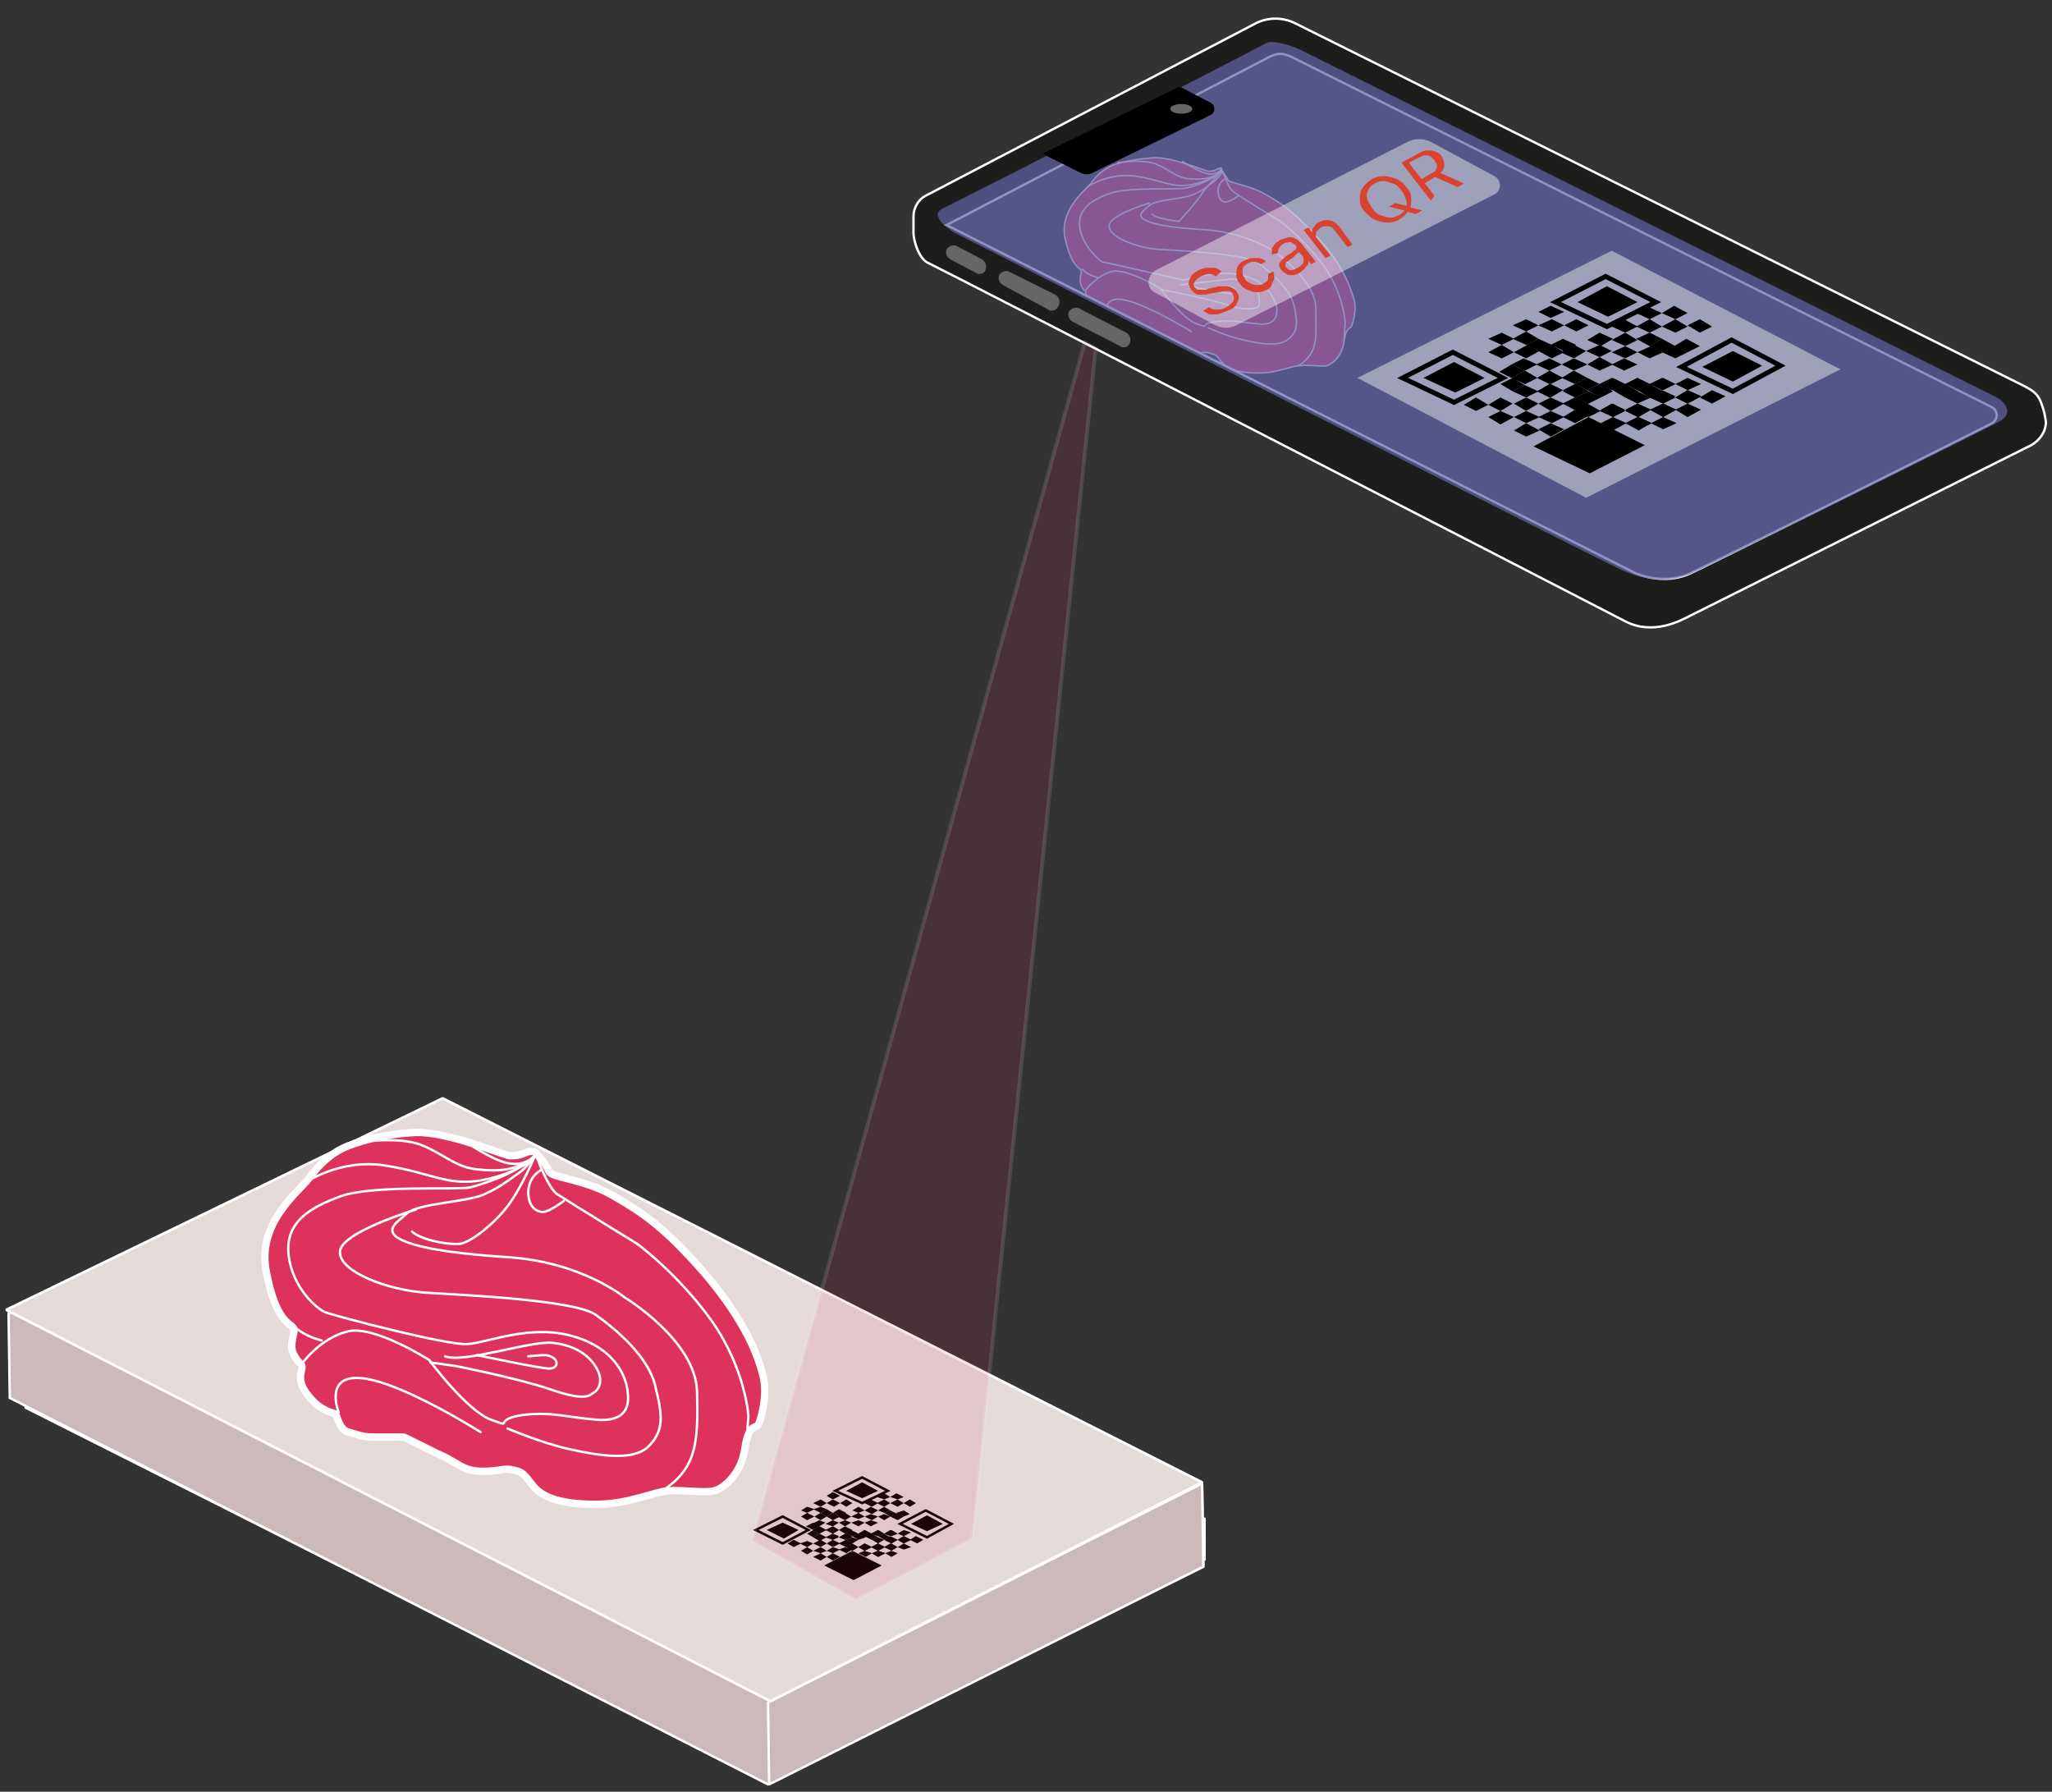 <?xml version="1.0" encoding="utf-8"?>
<!-- Generator: Adobe Illustrator 25.2.3, SVG Export Plug-In . SVG Version: 6.00 Build 0)  -->
<svg version="1.1" id="Layer_1" xmlns="http://www.w3.org/2000/svg" xmlns:xlink="http://www.w3.org/1999/xlink" x="0px" y="0px"
	 viewBox="0 0 167.8 146.5" style="enable-background:new 0 0 167.8 146.5;" xml:space="preserve">
<rect x="0" y="0" width="167.8" height="146.5" fill="#333333" stroke="none"/>
<style type="text/css">
	.st0{fill:#CCB9B9;stroke:#FFFFFF;stroke-width:0.198;stroke-miterlimit:10;}
	.st1{fill:#CCB9B9;stroke:#FFFFFF;stroke-width:0.198;stroke-linejoin:bevel;stroke-miterlimit:10;}
	.st2{fill:#E4DAD8;stroke:#FFFFFF;stroke-width:0.211;stroke-linejoin:bevel;stroke-miterlimit:10;}
	.st3{fill:none;stroke:#000000;stroke-width:0.203;stroke-miterlimit:10;}
	.st4{fill:#DD335A;stroke:#FFFFFF;stroke-width:0.602;stroke-miterlimit:10;}
	.st5{fill:none;stroke:#FFFFFF;stroke-width:0.194;stroke-linecap:round;stroke-miterlimit:10;}
	.st6{fill:#DD335A;stroke:#FFFFFF;stroke-width:0.113;stroke-linecap:round;stroke-miterlimit:10;}
	.st7{fill:none;stroke:#FFFFFF;stroke-width:0.113;stroke-linecap:round;stroke-miterlimit:10;}
	.st8{fill:#1D1D1B;stroke:#FFFFFF;stroke-width:0.191;stroke-miterlimit:10;}
	.st9{stroke:url(#SVGID_1_);stroke-width:0.404;stroke-miterlimit:10;}
	.st10{fill:#666666;}
	.st11{stroke:url(#SVGID_2_);stroke-width:0.404;stroke-miterlimit:10;}
	.st12{stroke:url(#SVGID_3_);stroke-width:0.404;stroke-miterlimit:10;}
	.st13{opacity:0.7;fill:#6466AC;}
	.st14{opacity:0.46;fill:#F5F5F5;}
	.st15{fill:#D8422E;}
	.st16{fill:none;stroke:#000000;stroke-width:0.393;stroke-miterlimit:10;}
	.st17{opacity:0.12;fill:#DD335A;stroke:#FFFFFF;stroke-width:0.312;stroke-miterlimit:10;}
</style>
<polygon class="st0" points="98.5,124.2 35.8,92.6 2,108.2 2.1,115.1 62.7,145.6 98.5,127.5 "/>
<polygon class="st0" points="62.8,145.6 62.7,138.7 98.3,121.3 98.4,128.1 "/>
<polygon class="st0" points="98.5,124.2 35.8,92.6 0.7,107.4 0.8,114.3 62.8,145.9 98.5,127.5 "/>
<polygon class="st1" points="62.9,145.9 62.8,139.2 98.3,121.3 98.4,128.1 "/>
<path class="st2" d="M36.2,89.8L0.5,107.1L63,139.1l35.3-17.9L36.2,89.8z"/>
<g>
	<polygon points="62.7,125.1 64.1,125.8 65.3,125.1 64,124.5 	"/>
	<polygon points="67.4,128 69.8,129.2 72.1,128 69.7,126.8 	"/>
	<g>
		<polygon points="66.5,125.1 67,125.4 67.5,125.1 67,124.8 		"/>
		<polygon points="65.9,124.8 66.5,125.1 67,124.8 66.5,124.5 		"/>
		<polygon points="69.1,125.4 69.7,125.6 70.2,125.4 69.6,125.1 		"/>
		<polygon points="69.7,125.6 70.2,125.9 70.7,125.6 70.2,125.4 		"/>
		<polygon points="70.2,125.4 70.7,125.6 71.2,125.4 70.7,125.1 		"/>
		<polygon points="70.7,124.5 71.2,124.8 71.8,124.5 71.2,124.3 		"/>
		<polygon points="68.6,125.7 69.1,125.9 69.7,125.6 69.2,125.4 		"/>
		<polygon points="67.5,125.1 68.1,125.4 68.6,125.1 68.1,124.8 		"/>
		<polygon points="67.5,124.6 68.1,124.8 68.6,124.5 68.1,124.3 		"/>
		<polygon points="68.6,124.5 69.1,124.8 69.6,124.5 69.1,124.3 		"/>
		<polygon points="68.6,125.1 69.1,125.4 69.7,125.1 69.1,124.8 		"/>
		<polygon points="67.5,125.7 68.1,125.9 68.6,125.7 68.1,125.4 		"/>
		<polygon points="69.6,124.5 70.2,124.8 70.7,124.5 70.2,124.3 		"/>
		<polygon points="68.5,124 69.1,124.3 69.6,124 69.1,123.7 		"/>
		<polygon points="69.6,124 70.2,124.2 70.7,124 70.2,123.7 		"/>
		<polygon points="66.4,124.6 67,124.8 67.5,124.5 67,124.3 		"/>
	</g>
	<g>
		<polygon points="67.1,123.7 67.6,124 68.1,123.7 67.6,123.4 		"/>
		<polygon points="67.6,124 68.1,124.3 68.7,124 68.1,123.7 		"/>
		<polygon points="68.1,123.7 68.7,124 69.2,123.7 68.6,123.4 		"/>
		<polygon points="68.7,122.9 69.2,123.2 69.7,122.9 69.2,122.6 		"/>
		<polygon points="66.6,124 67.1,124.3 67.6,124 67.1,123.7 		"/>
		<polygon points="65.5,123.5 66,123.7 66.6,123.4 66,123.2 		"/>
		<polygon points="66.5,122.9 67.1,123.2 67.6,122.9 67.1,122.6 		"/>
		<polygon points="66.5,123.4 67.1,123.7 67.6,123.4 67.1,123.2 		"/>
		<polygon points="65.5,124 66,124.3 66.6,124 66,123.7 		"/>
		<polygon points="67.6,122.9 68.2,123.2 68.7,122.9 68.1,122.6 		"/>
		<polygon points="67.6,122.3 68.1,122.6 68.7,122.3 68.1,122 		"/>
	</g>
	<g>
		<polygon points="69.7,123.5 70.2,123.7 70.7,123.5 70.2,123.2 		"/>
		<polygon points="72.3,123.7 72.8,124 73.4,123.8 72.8,123.5 		"/>
		<polygon points="72.8,124 73.4,124.3 73.9,124 73.4,123.7 		"/>
		<polygon points="73.3,123.7 73.9,124 74.4,123.8 73.9,123.5 		"/>
		<polygon points="73.9,122.9 74.4,123.2 74.9,122.9 74.4,122.6 		"/>
		<polygon points="71.8,124 72.3,124.3 72.8,124 72.3,123.8 		"/>
		<polygon points="70.7,123.5 71.3,123.8 71.8,123.5 71.2,123.2 		"/>
		<polygon points="70.7,122.9 71.3,123.2 71.8,122.9 71.2,122.6 		"/>
		<polygon points="71.7,122.9 72.3,123.2 72.8,122.9 72.3,122.6 		"/>
		<polygon points="71.8,123.5 72.3,123.7 72.8,123.5 72.3,123.2 		"/>
		<polygon points="70.7,124 71.3,124.3 71.8,124 71.2,123.8 		"/>
		<polygon points="72.8,122.9 73.4,123.2 73.9,122.9 73.4,122.6 		"/>
		<polygon points="71.7,122.4 72.3,122.6 72.8,122.4 72.3,122.1 		"/>
		<polygon points="72.8,122.4 73.4,122.6 73.9,122.4 73.3,122.1 		"/>
	</g>
	<g>
		<polygon points="74.5,125.9 73.9,125.6 73.4,125.9 73.9,126.2 		"/>
		<polygon points="71.8,125.7 71.3,125.4 70.7,125.6 71.3,125.9 		"/>
		<polygon points="71.3,125.4 70.7,125.1 70.2,125.4 70.7,125.7 		"/>
		<polygon points="70.8,125.7 70.2,125.4 69.7,125.6 70.2,125.9 		"/>
		<polygon points="70.2,126.5 69.7,126.2 69.2,126.5 69.7,126.8 		"/>
		<polygon points="72.3,125.4 71.8,125.1 71.3,125.4 71.8,125.6 		"/>
		<polygon points="73.4,125.9 72.8,125.6 72.3,125.9 72.9,126.2 		"/>
		<polygon points="73.4,126.5 72.8,126.2 72.3,126.5 72.9,126.7 		"/>
		<polygon points="72.4,126.5 71.8,126.2 71.3,126.5 71.8,126.8 		"/>
		<polygon points="72.3,125.9 71.8,125.7 71.3,125.9 71.8,126.2 		"/>
		<polygon points="73.4,125.4 72.8,125.1 72.3,125.4 72.9,125.6 		"/>
		<polygon points="71.3,126.5 70.7,126.2 70.2,126.5 70.7,126.8 		"/>
		<polygon points="72.4,127 71.8,126.8 71.3,127 71.8,127.3 		"/>
		<polygon points="71.3,127 70.7,126.8 70.2,127 70.8,127.3 		"/>
	</g>
	<g>
		<polygon points="75.5,125.9 74.9,125.6 74.4,125.9 75,126.2 		"/>
		<polygon points="72.8,125.7 72.3,125.4 71.8,125.6 72.3,125.9 		"/>
		<polygon points="72.3,125.4 71.8,125.1 71.2,125.4 71.8,125.6 		"/>
		<polygon points="71.8,125.7 71.3,125.4 70.7,125.6 71.3,125.9 		"/>
		<polygon points="71.3,126.5 70.7,126.2 70.2,126.5 70.7,126.8 		"/>
		<polygon points="73.4,125.4 72.9,125.1 72.3,125.4 72.8,125.6 		"/>
		<polygon points="74.5,125.9 73.9,125.6 73.4,125.9 73.9,126.2 		"/>
		<polygon points="74.5,126.5 73.9,126.2 73.4,126.5 73.9,126.7 		"/>
		<polygon points="73.4,126.5 72.9,126.2 72.3,126.5 72.9,126.8 		"/>
		<polygon points="73.4,125.9 72.8,125.7 72.3,125.9 72.9,126.2 		"/>
		<polygon points="74.5,125.3 73.9,125.1 73.4,125.4 73.9,125.6 		"/>
		<polygon points="72.3,126.5 71.8,126.2 71.2,126.5 71.8,126.8 		"/>
		<polygon points="73.4,127 72.9,126.8 72.4,127 72.9,127.3 		"/>
		<polygon points="72.4,127 71.8,126.8 71.3,127 71.8,127.3 		"/>
	</g>
	<g>
		<polygon points="69.7,125.7 69.1,125.4 68.6,125.7 69.2,125.9 		"/>
		<polygon points="70.2,125.9 69.7,125.7 69.2,125.9 69.7,126.2 		"/>
		<polygon points="67,125.4 66.5,125.1 66,125.4 66.5,125.7 		"/>
		<polygon points="65.5,126.2 64.9,125.9 64.4,126.2 64.9,126.5 		"/>
		<polygon points="67.6,125.1 67,124.8 66.5,125.1 67,125.4 		"/>
		<polygon points="68.6,125.6 68.1,125.4 67.6,125.7 68.1,125.9 		"/>
		<polygon points="68.7,126.2 68.1,125.9 67.6,126.2 68.1,126.5 		"/>
		<polygon points="67.6,126.2 67.1,125.9 66.5,126.2 67.1,126.5 		"/>
		<polygon points="67.6,125.7 67,125.4 66.5,125.7 67,126 		"/>
		<polygon points="68.6,125.1 68.1,124.8 67.6,125.1 68.1,125.4 		"/>
		<polygon points="66.5,126.2 66,126 65.4,126.2 66,126.5 		"/>
		<polygon points="67.6,126.8 67.1,126.5 66.5,126.8 67.1,127 		"/>
		<polygon points="69.7,126.7 69.1,126.5 68.6,126.7 69.2,127 		"/>
		<polygon points="68.7,127.3 68.1,127 67.6,127.3 68.1,127.6 		"/>
		<polygon points="66.5,126.8 66,126.5 65.5,126.8 66,127.1 		"/>
		<polygon points="69.7,126.2 69.2,125.9 68.6,126.2 69.2,126.5 		"/>
		<polygon points="68.7,126.7 68.1,126.5 67.6,126.8 68.1,127 		"/>
		<polygon points="67.6,127.3 67.1,127 66.5,127.3 67.1,127.6 		"/>
		<polygon points="69.7,126.2 69.2,125.9 68.6,126.2 69.2,126.5 		"/>
	</g>
	<polygon class="st3" points="61.8,125.1 64,126.2 66.1,125.1 64,124 	"/>
	<g>
		<polygon points="69.2,121.9 70.5,122.5 71.8,121.9 70.5,121.2 		"/>
		<polygon class="st3" points="68.3,121.9 70.5,122.9 72.6,121.9 70.5,120.8 		"/>
	</g>
	<g>
		<polygon points="74.5,124.6 75.8,125.2 77.1,124.6 75.8,123.9 		"/>
		<polygon class="st3" points="73.6,124.6 75.8,125.7 77.8,124.6 75.7,123.5 		"/>
	</g>
</g>
<g>
	<path class="st4" d="M43.1,94.2c-0.3,0.1-0.5,0.3-1.4,0.3c-0.4,0-5.1-2-7.7-1.9s-5,0.8-6,1.3c-1,0.5-1.9,1.3-2.7,2.4
		c-0.8,1.1-4.4,3.7-3.5,7.8c0.8,4.1,2,4.1,2.2,4.5c0.2,0.3-0.4,1.3,0,2.1c0.4,0.8,0.7,0.8,0.7,1.1s-0.5,1.1,0.5,2.3
		c1,1.3,2,1.4,2.2,1.5c0.2,0.1,0.3,1.3,1.1,1.5c0.8,0.2,1,0.4,2.2,0.4c1.2,0,2.1,0,2.3,0c0.3,0.1,2.2,1.1,3.5,1.7
		c1.3,0.7,1.6,1.1,3,1.1s1.7-0.3,2.5-0.1s0.8,0.3,1.6,1.3c0.8,1,2.4,1.5,5.1,1.5c2.7,0,4.7-1,5.9-1.1c1.2-0.1,3,0.2,3.8,0
		c0.8-0.2,2.2-1.4,2.5-3.4c0.3-2.1,0.9-1.7,1.1-2c0.2-0.3,0.8-2.4,0.4-4c-0.4-1.6-1.4-4.4-4.7-8.3c-3.4-3.9-5.1-5-7.5-6.4
		c-2.4-1.4-5.1-1.5-5.3-2c-0.2-0.5-0.8-1.3-1-1.4C43.8,94.1,43.4,94.1,43.1,94.2z"/>
	<path class="st5" d="M43.6,94.6c0,0-0.7,0.8-2.1,0.5c-1.4-0.3-3.5-1.8-3.5-1.8"/>
	<path class="st5" d="M43.7,94.5c0,0-0.6,1-1.4,1.5c-1,0.7-1.3,1-2.8,1.7c-1.5,0.6-5.3,0.7-6.2,1.5c-0.8,0.7-1.8,1.3-0.8,2
		c1,0.6,3.1,1.2,9.1,1.6s9.5,3.3,9.5,3.3s5.8,3.5,5.9,7.7c0.1,4.2,0,6.3-3,8.2"/>
	<path class="st5" d="M43.9,94.6c0,0,0.8,2.3,1.6,3c0.9,0.6,6.6,4.1,6.6,4.1s3.3,2.4,6.1,6.3c2.8,4,3,7.8,3,7.8l-0.2,2.6"/>
	<path class="st5" d="M24,108.4c0,0,0.7,0.8,2.3,1.2"/>
	<path class="st5" d="M36.4,110.9c1.5,0.6,7-1.3,8.8-1.1c1.8,0.2,3,1,3.6,2.1c0.6,1.1,0.1,1.8-0.3,2c-0.4,0.3-0.9,0.6-3.5-0.3
		s-7.7-1.9-7.7-1.9l-2.1-0.3"/>
	<path class="st5" d="M39,110.8c0,0,5.2,1.1,5.9,1.1c0.7,0,0.8-0.6,0.3-0.9c-0.5-0.3-0.8-0.2-2-0.1"/>
	<path class="st5" d="M34,98.9c0,0-6.3,1.9-6.2,3.5c0,1.6,3.9,3.1,7.1,3.3s12.1,0.6,13.8,1.8c1.7,1.2,4.4,3.5,4.9,5.9
		c0.6,2.4,0.7,3.6-0.6,4.9c-1.3,1.2-4.1,0.7-6.4,0.2c-2.3-0.5-5.1-1.7-5.1-1.7"/>
	<path class="st5" d="M39.3,117.1c0,0-6.3-4-9.6-4.4s-2,2.8-2,2.8"/>
	<path class="st5" d="M43.7,94.5c-0.3,0.4-0.7,0.7-1.3,1c-1.3,0.8-3.2,1.4-4,1.6c-1.2,0.2-8-0.2-10.5,0.7c-2.5,0.9-4.6,2.1-4.3,4.8
		s2.3,4.4,3,4.7c0.8,0.3,9.9,2.7,11.6,2.6s5.2-1.7,8.8-0.6s4.2,3.6,4.3,4.3c0.1,0.7,0.4,2.6-2.3,2.5c-2.7-0.2-3.8-0.7-6.3-0.4
		c-2.5,0.4-0.6,1.1-2.5,0.4c-2-0.7-5.1-4.9-5.1-4.9s-4.7-3-6.8-2.3c-2.2,0.6-3.6,2.6-3.6,2.6"/>
	<path class="st5" d="M29.1,93.4c0,0,3.5-0.5,5.3,0.2c1.8,0.7,2.8,1.8,4.5,2s3.3,0.2,4.9-1.1"/>
	<path class="st5" d="M24.8,96.8c0,0,2.9-2.1,6.7-1.5s5.1,1.7,7.9,1.2c2.7-0.5,4.1-1.7,4.1-1.7"/>
	<path class="st5" d="M37.6,101.7c0.9-0.1,2.9-1.7,4-3.2s2.1-3.9,2.1-3.9"/>
	<path class="st5" d="M44.2,95.7c0,0-1,0.5-1,1.8c0,1.2,0.7,1.6,1.2,1.6s1.7-0.9,1.7-0.9"/>
	<path class="st5" d="M37.6,101.7c-1.2,0.1-3.3-0.4-3.9-1"/>
</g>
<g>
	<g>
		<path class="st6" d="M99.6,13.8c-0.2,0.1-0.3,0.2-0.8,0.2c-0.2,0-3-1.2-4.5-1.1c-1.5,0.1-2.9,0.4-3.5,0.7s-1.1,0.7-1.6,1.4
			c-0.5,0.6-2.6,2.2-2.1,4.5s1.2,2.4,1.3,2.6c0.1,0.2-0.2,0.7,0,1.2c0.2,0.5,0.4,0.5,0.4,0.6c0,0.1-0.3,0.6,0.3,1.4
			c0.6,0.7,1.2,0.8,1.3,0.9s0.2,0.8,0.7,0.9c0.5,0.1,0.6,0.2,1.3,0.2c0.7,0,1.2,0,1.4,0c0.2,0,1.3,0.6,2,1c0.7,0.4,1,0.6,1.7,0.6
			s1-0.2,1.5,0c0.5,0.1,0.5,0.2,0.9,0.7c0.5,0.6,1.4,0.9,3,0.9c1.6,0,2.7-0.6,3.4-0.6c0.7-0.1,1.8,0.1,2.2,0s1.3-0.8,1.4-2
			c0.2-1.2,0.5-1,0.6-1.2c0.1-0.2,0.5-1.4,0.2-2.3s-0.8-2.6-2.8-4.8s-3-2.9-4.4-3.7c-1.4-0.8-2.9-0.9-3.1-1.2
			c-0.1-0.3-0.5-0.7-0.6-0.8C100,13.7,99.8,13.7,99.6,13.8z"/>
		<path class="st7" d="M99.9,13.8c0,0-0.4,0.6-1.2,0.4s-2-1-2-1"/>
		<path class="st7" d="M100,14c0,0-0.3,0.5-0.8,0.9c-0.6,0.4-0.7,0.6-1.6,1c-0.9,0.4-3.1,0.4-3.6,0.9c-0.5,0.4-1,0.8-0.5,1.1
			c0.6,0.4,1.8,0.7,5.3,0.9c3.4,0.3,5.6,1.9,5.6,1.9s3.2,2.3,3.2,4.5s0.3,3.6-1.4,4.7"/>
		<path class="st7" d="M100,14c0,0,0.4,1.4,0.9,1.7c0.5,0.4,3.8,2.4,3.8,2.4s1.9,1.4,3.6,3.7c1.6,2.3,1.7,4.6,1.7,4.6l-0.1,1.5"/>
		<path class="st7" d="M88.5,22c0,0,0.4,0.5,1.3,0.7"/>
		<path class="st7" d="M96.5,23.3l4.3-0.5c0,0,1.9,0.3,2.1,1.2c0.2,0.9,0,1.1,0,1.1s-0.8,0.4-2.3-0.1c-1.5-0.5-4.5-1.1-4.5-1.1
			L95,23.7"/>
		<path class="st7" d="M97.2,23.4c0,0,2.9,0.6,3.3,0.6c0.4,0,0.6-0.4,0.3-0.5c-0.4-0.1-0.4-0.1-1.1-0.1"/>
		<path class="st7" d="M94,16.6c0,0-3.4,1-3.3,1.9c0,0.9,2.3,1.8,4.2,1.9s7.1,0.4,8,1.1s2.5,2,2.9,3.4c0.3,1.4,0.4,2.1-0.4,2.8
			s-2.4,0.4-3.7,0.1c-1.4-0.3-2.9-1-2.9-1"/>
		<path class="st7" d="M97.4,27.1c0,0-3.7-2.3-5.6-2.6s-1.2,1.6-1.2,1.6"/>
		<path class="st7" d="M99.9,13.9c-0.2,0.2-0.4,0.4-0.7,0.6c-0.8,0.5-1.8,0.8-2.3,0.9c-0.7,0.1-4.7-0.1-6.1,0.4
			c-1.4,0.5-2.7,1.2-2.5,2.8c0.2,1.6,1.8,2.8,1.8,2.8l6.7,1.5c0,0,3-1,5.1-0.3c2.1,0.6,2.5,2.5,2.5,2.5s0.3,1.5-1.3,1.4
			c-1.6-0.1-2.2-0.4-3.7-0.2c-1.5,0.2-0.3,0.6-1.5,0.2s-3-2.9-3-2.9s-2.7-1.7-4-1.4c-1.3,0.4-2.1,1.5-2.1,1.5"/>
		<path class="st7" d="M91.4,13.3c0,0,2-0.3,3.1,0.1c1,0.4,1.7,1.1,2.6,1.2c1,0.1,1.9,0.1,2.8-0.6"/>
		<path class="st7" d="M88.9,15.3c0,0,1.7-1.2,3.9-0.9c2.2,0.3,3,1,4.6,0.7s2.4-1,2.4-1"/>
		<path class="st7" d="M96.4,18.1c0,0,1.5-1.6,1.9-2.3c0.5-0.7,1.5-1.7,1.5-1.7"/>
		<path class="st7" d="M100.2,14.6c0,0-0.6,0.3-0.6,1c0,0.7,0.4,1,0.7,0.9c0.3,0,1-0.5,1-0.5"/>
		<path class="st7" d="M96.4,18.1c0,0-1.9-0.2-2.2-0.6"/>
	</g>
	<path class="st8" d="M166.9,32.9c-0.3-0.8-0.8-1-1.3-1.3L105.9,1.9c-1-0.5-2.2-0.5-3.2,0L75.7,16c-0.6,0.3-1,1-1,1.7
		c0,0.2,0,1.1,0,1.3c0,0.8,0.5,2.2,1.2,2.5s54.7,28.1,57,29.3s4.6-0.1,5.2-0.4l28-14c0.7-0.4,1.2-1.1,1.2-1.9
		C167.2,33.9,167.2,33.7,166.9,32.9z M162.9,33.3c0.5,0.3,0.5,1,0,1.3c-4.9,2.5-22.4,11.2-24.5,12.2c-2.4,1.2-4.8,0-4.8,0L77.4,18.4
		l26.5-13.8c0.3-0.1,0.5-0.2,0.8-0.2c0.3,0,0.5,0.1,0.8,0.2L162.9,33.3z"/>
	<g>
		<linearGradient id="SVGID_1_" gradientUnits="userSpaceOnUse" x1="82.159" y1="23.774" x2="86.131" y2="23.774">
			<stop  offset="0" style="stop-color:#FFFFFF"/>
			<stop  offset="1" style="stop-color:#000000"/>
		</linearGradient>
		<line class="st9" x1="82.3" y1="22.8" x2="86" y2="24.7"/>
		<path class="st10" d="M86,25.4c-0.1,0-0.2,0-0.3-0.1L82,23.3c-0.3-0.2-0.4-0.5-0.3-0.8c0.2-0.3,0.5-0.4,0.8-0.3l3.8,1.9
			c0.3,0.2,0.4,0.5,0.3,0.8C86.5,25.2,86.3,25.4,86,25.4z"/>
	</g>
	<g>
		<linearGradient id="SVGID_2_" gradientUnits="userSpaceOnUse" x1="77.923" y1="21.217" x2="80.236" y2="21.217">
			<stop  offset="0" style="stop-color:#FFFFFF"/>
			<stop  offset="1" style="stop-color:#000000"/>
		</linearGradient>
		<line class="st11" x1="78" y1="20.7" x2="80.1" y2="21.8"/>
		<path class="st10" d="M80.1,22.4c-0.1,0-0.2,0-0.3-0.1l-2.1-1.1c-0.3-0.2-0.4-0.5-0.3-0.8c0.2-0.3,0.5-0.4,0.8-0.3l2.1,1.1
			c0.3,0.2,0.4,0.5,0.3,0.8C80.6,22.2,80.4,22.4,80.1,22.4z"/>
	</g>
	<g>
		<linearGradient id="SVGID_3_" gradientUnits="userSpaceOnUse" x1="87.872" y1="26.831" x2="91.978" y2="26.831">
			<stop  offset="0" style="stop-color:#FFFFFF"/>
			<stop  offset="1" style="stop-color:#000000"/>
		</linearGradient>
		<line class="st12" x1="88" y1="25.8" x2="91.9" y2="27.8"/>
		<path class="st10" d="M91.9,28.4c-0.1,0-0.2,0-0.3-0.1l-3.9-2c-0.3-0.2-0.4-0.5-0.3-0.8c0.2-0.3,0.5-0.4,0.8-0.3l3.9,2
			c0.3,0.2,0.4,0.5,0.3,0.8C92.3,28.3,92.1,28.4,91.9,28.4z"/>
	</g>
	<path class="st13" d="M78,19c0,0,52.2,26.5,54.6,27.6c2.4,1.1,4.3,0.9,5.7,0.3s24.3-11.9,25.3-12.5c1-0.6,0.5-1.5-0.5-2
		c-1-0.5-56.9-28.4-56.9-28.4s-1.9-0.8-2.6-0.5C98.7,6.1,78,16.6,77,17.1C75.9,17.7,78,19,78,19z"/>
	<g>
		<path d="M86.1,13l2.2,1.1c0.4,0.2,0.8,0.2,1.1,0L99,9.4c0.4-0.2,0.4-0.8,0-1l-2.5-1.3c0,0-0.1,0-0.1,0l-10.8,5.3
			C85.5,12.5,84.8,12.4,86.1,13z"/>
		<ellipse class="st10" cx="96.6" cy="8.9" rx="0.9" ry="0.4"/>
	</g>
	<path class="st14" d="M94.4,23.9l4.8,2.6c0.7,0.4,1.4,0.4,2.1,0l20.9-10.6c0.6-0.3,0.6-1.2,0-1.5l-5.2-2.8c-0.6-0.3-1.3-0.3-1.9,0
		L94.5,22.1C93.8,22.5,93.7,23.5,94.4,23.9z"/>
	<g>
		<path class="st15" d="M99.4,22.6c-0.1-0.1-0.3-0.2-0.5-0.2c-0.2,0-0.5,0.1-0.7,0.2c-0.2,0.1-0.3,0.2-0.4,0.3
			c-0.1,0.1-0.1,0.2-0.2,0.3c0,0.1,0,0.2,0.1,0.3c0.1,0.1,0.1,0.1,0.2,0.2c0.1,0,0.2,0,0.3,0c0.1,0,0.2,0,0.3,0c0.1,0,0.2,0,0.3-0.1
			l0.5-0.1c0.1,0,0.3-0.1,0.4-0.1c0.2,0,0.3,0,0.5,0c0.2,0,0.3,0,0.5,0.1c0.2,0.1,0.3,0.2,0.4,0.3c0.1,0.2,0.2,0.3,0.2,0.5
			c0,0.2-0.1,0.4-0.2,0.6c-0.1,0.2-0.4,0.4-0.7,0.5c-0.3,0.1-0.5,0.2-0.8,0.3c-0.3,0-0.5,0-0.7,0c-0.2-0.1-0.4-0.2-0.5-0.3l0.5-0.3
			c0.1,0.1,0.2,0.2,0.4,0.2c0.1,0,0.3,0,0.5,0c0.2,0,0.3-0.1,0.5-0.2c0.2-0.1,0.3-0.2,0.4-0.3c0.1-0.1,0.2-0.2,0.2-0.4
			c0-0.1,0-0.2-0.1-0.4c-0.1-0.1-0.2-0.2-0.3-0.2c-0.1,0-0.3,0-0.4,0c-0.1,0-0.3,0.1-0.5,0.1l-0.6,0.1c-0.4,0.1-0.7,0.1-0.9,0.1
			c-0.3,0-0.5-0.2-0.7-0.4c-0.1-0.2-0.2-0.4-0.2-0.5c0-0.2,0.1-0.4,0.2-0.6c0.1-0.2,0.3-0.3,0.6-0.5c0.2-0.1,0.5-0.2,0.7-0.2
			c0.2,0,0.5,0,0.7,0c0.2,0.1,0.4,0.2,0.5,0.3L99.4,22.6z"/>
		<path class="st15" d="M103.6,23.7c-0.3,0.1-0.5,0.2-0.8,0.2c-0.3,0-0.5-0.1-0.8-0.2c-0.2-0.1-0.5-0.3-0.6-0.5
			c-0.2-0.2-0.3-0.5-0.3-0.7c0-0.2,0-0.5,0.1-0.7c0.1-0.2,0.3-0.4,0.6-0.5c0.2-0.1,0.4-0.2,0.6-0.2c0.2,0,0.4,0,0.6,0
			c0.2,0.1,0.4,0.1,0.5,0.3l-0.4,0.2c-0.1-0.1-0.3-0.1-0.4-0.2c-0.2,0-0.4,0-0.6,0.1c-0.2,0.1-0.3,0.2-0.4,0.3
			c-0.1,0.1-0.1,0.3-0.1,0.5c0,0.2,0.1,0.3,0.2,0.5c0.1,0.2,0.3,0.3,0.5,0.4c0.2,0.1,0.4,0.1,0.5,0.1c0.2,0,0.4,0,0.5-0.1
			c0.1-0.1,0.2-0.1,0.3-0.2c0.1-0.1,0.1-0.2,0.1-0.3c0-0.1,0-0.2,0-0.3l0.4-0.2c0.1,0.1,0.1,0.3,0.1,0.5c0,0.2-0.1,0.3-0.2,0.5
			C104,23.4,103.8,23.6,103.6,23.7z"/>
		<path class="st15" d="M106.3,22.3c-0.2,0.1-0.4,0.2-0.6,0.2c-0.2,0-0.4,0-0.5-0.1c-0.2-0.1-0.3-0.2-0.4-0.3
			c-0.1-0.1-0.2-0.3-0.2-0.4c0-0.1,0-0.2,0.1-0.3c0.1-0.1,0.2-0.2,0.3-0.3c0.1-0.1,0.2-0.2,0.4-0.3c0.2-0.1,0.3-0.2,0.4-0.3
			c0.1-0.1,0.2-0.1,0.2-0.2c0-0.1,0-0.1,0-0.2l0,0c-0.1-0.1-0.3-0.2-0.4-0.3c-0.2,0-0.3,0-0.6,0.1c-0.2,0.1-0.3,0.2-0.4,0.4
			c-0.1,0.1-0.1,0.3-0.1,0.4l-0.5,0.1c0-0.2,0-0.3,0-0.5c0.1-0.1,0.2-0.3,0.3-0.4s0.3-0.2,0.4-0.3c0.1,0,0.2-0.1,0.3-0.1
			c0.1,0,0.3-0.1,0.4-0.1c0.2,0,0.3,0,0.5,0.1c0.2,0.1,0.3,0.2,0.5,0.4l1.2,1.5l-0.4,0.2l-0.2-0.3l0,0c0,0.1,0,0.1,0,0.2
			c0,0.1-0.1,0.2-0.2,0.3C106.6,22.1,106.4,22.2,106.3,22.3z M106.1,21.9c0.2-0.1,0.3-0.2,0.4-0.3c0.1-0.1,0.1-0.2,0.1-0.4
			c0-0.1,0-0.2-0.1-0.3l-0.3-0.3c0,0,0,0.1-0.1,0.1c-0.1,0-0.1,0.1-0.2,0.2c-0.1,0.1-0.1,0.1-0.2,0.2c-0.1,0-0.1,0.1-0.2,0.1
			c-0.1,0.1-0.2,0.2-0.3,0.2c-0.1,0.1-0.1,0.2-0.1,0.2c0,0.1,0,0.2,0.1,0.3c0.1,0.1,0.2,0.2,0.4,0.2C105.7,22.1,105.9,22,106.1,21.9
			z"/>
		<path class="st15" d="M107.7,19.5l1.1,1.4l-0.4,0.2l-1.8-2.3l0.4-0.2l0.3,0.4l0,0c0-0.2,0-0.3,0.1-0.4c0.1-0.1,0.2-0.3,0.4-0.4
			c0.2-0.1,0.4-0.2,0.6-0.2c0.2,0,0.4,0,0.6,0.1c0.2,0.1,0.3,0.2,0.5,0.4l1.1,1.5l-0.4,0.2l-1.1-1.4c-0.1-0.2-0.3-0.3-0.5-0.3
			c-0.2,0-0.4,0-0.6,0.1c-0.1,0.1-0.2,0.2-0.3,0.3c-0.1,0.1-0.1,0.2-0.1,0.4S107.6,19.3,107.7,19.5z"/>
		<path class="st15" d="M115,15.3c0.3,0.3,0.4,0.6,0.4,1c0,0.3,0,0.6-0.2,0.9c-0.2,0.3-0.4,0.5-0.7,0.7c-0.3,0.2-0.7,0.3-1,0.3
			c-0.4,0-0.7-0.1-1-0.2s-0.6-0.4-0.9-0.7c-0.3-0.3-0.4-0.6-0.4-1c0-0.3,0-0.6,0.2-0.9c0.2-0.3,0.4-0.5,0.7-0.7
			c0.3-0.2,0.7-0.3,1-0.3c0.4,0,0.7,0.1,1,0.2S114.8,15,115,15.3z M114.6,15.6c-0.2-0.3-0.4-0.5-0.7-0.6c-0.3-0.1-0.5-0.2-0.8-0.2
			c-0.3,0-0.5,0.1-0.7,0.2c-0.2,0.1-0.4,0.3-0.5,0.5c-0.1,0.2-0.2,0.4-0.1,0.7c0,0.2,0.2,0.5,0.4,0.8c0.2,0.3,0.4,0.5,0.7,0.6
			c0.3,0.1,0.5,0.2,0.8,0.2c0.3,0,0.5-0.1,0.7-0.2c0.2-0.1,0.4-0.3,0.5-0.5c0.1-0.2,0.2-0.4,0.1-0.7
			C114.9,16.1,114.8,15.8,114.6,15.6z M113.6,16.9l0.5-0.3l0.8,0.2l0.2,0.1l1.2,0.3l-0.5,0.3l-0.8-0.2l-0.2-0.1L113.6,16.9z"/>
		<path class="st15" d="M117,16.4l-2.4-3.1l1.3-0.7c0.3-0.2,0.6-0.3,0.8-0.3c0.3,0,0.5,0,0.7,0.1c0.2,0.1,0.4,0.2,0.5,0.4
			c0.1,0.2,0.2,0.4,0.2,0.6c0,0.2,0,0.4-0.2,0.6c-0.1,0.2-0.3,0.4-0.6,0.5l-1,0.6l-0.3-0.3l1-0.6c0.2-0.1,0.4-0.2,0.4-0.3
			c0.1-0.1,0.1-0.2,0.1-0.4c0-0.1-0.1-0.2-0.2-0.4c-0.1-0.1-0.2-0.2-0.3-0.3c-0.1-0.1-0.3-0.1-0.4-0.1c-0.2,0-0.4,0.1-0.6,0.2
			l-0.8,0.4l2.1,2.7L117,16.4z M117.7,14.1l2,0.9l-0.5,0.3l-2-0.9L117.7,14.1z"/>
	</g>
	<polygon class="st14" points="111,30.9 129.7,40.7 150.5,30.2 131.8,20.5 	"/>
	<g>
		<polygon points="116.4,30.9 119,32.1 121.4,30.9 118.9,29.6 		"/>
		<polygon points="125.4,36.5 130,38.7 134.5,36.4 129.9,34.1 		"/>
		<g>
			<polygon points="123.6,30.9 124.7,31.4 125.7,30.9 124.7,30.3 			"/>
			<polygon points="122.6,30.4 123.6,30.9 124.7,30.3 123.6,29.8 			"/>
			<polygon points="128.8,31.4 129.8,31.9 130.8,31.4 129.8,30.9 			"/>
			<polygon points="129.8,31.9 130.8,32.5 131.8,31.9 130.8,31.4 			"/>
			<polygon points="130.8,31.4 131.8,31.9 132.8,31.4 131.8,30.9 			"/>
			<polygon points="131.8,29.8 132.8,30.3 133.9,29.8 132.8,29.3 			"/>
			<polygon points="127.8,31.9 128.8,32.5 129.8,31.9 128.8,31.4 			"/>
			<polygon points="125.7,30.9 126.7,31.4 127.8,30.9 126.7,30.3 			"/>
			<polygon points="125.6,29.8 126.7,30.3 127.7,29.8 126.7,29.3 			"/>
			<polygon points="127.7,29.8 128.7,30.3 129.8,29.8 128.7,29.3 			"/>
			<polygon points="127.7,30.9 128.8,31.4 129.8,30.9 128.7,30.3 			"/>
			<polygon points="125.7,32 126.7,32.5 127.8,31.9 126.7,31.4 			"/>
			<polygon points="129.8,29.8 130.8,30.3 131.9,29.8 130.8,29.2 			"/>
			<polygon points="127.6,28.8 128.7,29.3 129.7,28.7 128.7,28.2 			"/>
			<polygon points="129.7,28.7 130.8,29.2 131.8,28.7 130.8,28.2 			"/>
			<polygon points="123.6,29.8 124.7,30.3 125.7,29.8 124.6,29.3 			"/>
		</g>
		<g>
			<polygon points="124.8,28.2 125.9,28.7 126.9,28.2 125.8,27.7 			"/>
			<polygon points="125.8,28.7 126.9,29.3 127.9,28.8 126.9,28.2 			"/>
			<polygon points="126.8,28.2 127.9,28.7 128.9,28.2 127.8,27.7 			"/>
			<polygon points="127.9,26.6 128.9,27.1 129.9,26.6 128.9,26.1 			"/>
			<polygon points="123.8,28.8 124.8,29.3 125.9,28.7 124.9,28.2 			"/>
			<polygon points="121.7,27.7 122.8,28.2 123.8,27.7 122.8,27.2 			"/>
			<polygon points="123.7,26.6 124.8,27.1 125.8,26.6 124.8,26.1 			"/>
			<polygon points="123.7,27.7 124.8,28.2 125.8,27.7 124.8,27.1 			"/>
			<polygon points="121.7,28.8 122.8,29.3 123.8,28.8 122.8,28.2 			"/>
			<polygon points="125.8,26.6 126.9,27.1 127.9,26.6 126.9,26.1 			"/>
			<polygon points="125.8,25.5 126.8,26 127.9,25.5 126.8,25 			"/>
		</g>
		<g>
			<polygon points="129.8,27.8 130.9,28.3 131.9,27.7 130.8,27.2 			"/>
			<polygon points="134.9,28.3 136,28.8 137,28.3 135.9,27.7 			"/>
			<polygon points="135.9,28.8 137,29.3 138,28.8 137,28.3 			"/>
			<polygon points="136.9,28.3 138,28.8 139,28.3 137.9,27.7 			"/>
			<polygon points="138,26.6 139,27.2 140,26.7 139,26.1 			"/>
			<polygon points="133.9,28.8 134.9,29.3 136,28.8 135,28.3 			"/>
			<polygon points="131.8,27.8 132.9,28.3 133.9,27.8 132.9,27.2 			"/>
			<polygon points="131.8,26.7 132.9,27.2 133.9,26.7 132.8,26.1 			"/>
			<polygon points="133.8,26.7 134.9,27.2 135.9,26.7 134.9,26.1 			"/>
			<polygon points="133.8,27.7 134.9,28.3 135.9,27.7 134.9,27.2 			"/>
			<polygon points="131.8,28.8 132.9,29.3 133.9,28.8 132.9,28.3 			"/>
			<polygon points="135.9,26.7 137,27.2 138,26.7 137,26.1 			"/>
			<polygon points="133.8,25.6 134.9,26.1 135.9,25.6 134.8,25.1 			"/>
			<polygon points="135.9,25.6 137,26.1 138,25.6 136.9,25 			"/>
		</g>
		<g>
			<polygon points="139.1,32.4 138,31.9 137,32.5 138,33 			"/>
			<polygon points="133.9,32 132.9,31.4 131.9,31.9 132.9,32.5 			"/>
			<polygon points="132.9,31.4 131.9,30.9 130.8,31.4 131.9,31.9 			"/>
			<polygon points="131.9,32 130.9,31.4 129.9,31.9 130.9,32.5 			"/>
			<polygon points="130.9,33.6 129.8,33 128.8,33.5 129.9,34.1 			"/>
			<polygon points="134.9,31.4 133.9,30.9 132.9,31.4 133.9,31.9 			"/>
			<polygon points="137,32.4 135.9,31.9 134.9,32.5 136,33 			"/>
			<polygon points="137,33.5 136,33 134.9,33.5 136,34.1 			"/>
			<polygon points="135,33.5 133.9,33 132.9,33.5 134,34.1 			"/>
			<polygon points="135,32.5 133.9,32 132.9,32.5 133.9,33 			"/>
			<polygon points="137,31.4 135.9,30.9 134.9,31.4 136,31.9 			"/>
			<polygon points="132.9,33.5 131.8,33 130.8,33.6 131.9,34.1 			"/>
			<polygon points="135.1,34.6 134,34.1 133,34.6 134,35.1 			"/>
			<polygon points="133,34.6 131.9,34.1 130.9,34.6 131.9,35.2 			"/>
		</g>
		<g>
			<polygon points="141.1,32.4 140,31.9 139,32.5 140,33 			"/>
			<polygon points="136,32 134.9,31.4 133.9,31.9 134.9,32.5 			"/>
			<polygon points="134.9,31.4 133.9,30.9 132.9,31.4 133.9,31.9 			"/>
			<polygon points="134,32 132.9,31.4 131.9,31.9 132.9,32.5 			"/>
			<polygon points="132.9,33.6 131.9,33 130.9,33.5 131.9,34.1 			"/>
			<polygon points="137,31.4 136,30.9 134.9,31.4 135.9,31.9 			"/>
			<polygon points="139.1,32.4 138,31.9 137,32.5 138,33 			"/>
			<polygon points="139.1,33.5 138,33 137,33.5 138,34.1 			"/>
			<polygon points="137.1,33.5 136,33 135,33.5 136,34.1 			"/>
			<polygon points="137,32.5 135.9,32 134.9,32.5 136,33 			"/>
			<polygon points="139.1,31.4 138,30.9 137,31.4 138,31.9 			"/>
			<polygon points="135,33.5 133.9,33 132.9,33.6 133.9,34.1 			"/>
			<polygon points="137.1,34.6 136,34.1 135,34.6 136,35.1 			"/>
			<polygon points="135,34.6 133.9,34.1 132.9,34.6 134,35.2 			"/>
		</g>
		<g>
			<polygon points="129.9,32 128.8,31.4 127.8,32 128.8,32.5 			"/>
			<polygon points="130.9,32.5 129.9,32 128.8,32.5 129.9,33 			"/>
			<polygon points="124.7,31.5 123.7,30.9 122.7,31.4 123.7,32 			"/>
			<polygon points="121.7,33.1 120.7,32.5 119.7,33.1 120.7,33.6 			"/>
			<polygon points="125.7,30.9 124.8,30.4 123.7,30.9 124.7,31.4 			"/>
			<polygon points="127.8,31.9 126.8,31.4 125.7,32 126.8,32.5 			"/>
			<polygon points="127.9,33 126.8,32.5 125.8,33 126.8,33.6 			"/>
			<polygon points="125.8,33 124.8,32.5 123.8,33 124.8,33.6 			"/>
			<polygon points="125.8,32 124.7,31.5 123.7,32 124.8,32.5 			"/>
			<polygon points="127.8,30.9 126.8,30.4 125.7,30.9 126.8,31.4 			"/>
			<polygon points="123.7,33 122.7,32.5 121.7,33.1 122.7,33.6 			"/>
			<polygon points="125.9,34.1 124.8,33.6 123.8,34.1 124.8,34.6 			"/>
			<polygon points="129.9,34 128.8,33.5 127.8,34.1 128.8,34.6 			"/>
			<polygon points="127.9,35.1 126.8,34.6 125.8,35.1 126.8,35.7 			"/>
			<polygon points="123.8,34.1 122.7,33.6 121.7,34.1 122.7,34.7 			"/>
			<polygon points="129.9,33 128.8,32.5 127.8,33 128.9,33.5 			"/>
			<polygon points="127.9,34.1 126.8,33.6 125.8,34.1 126.9,34.6 			"/>
			<polygon points="125.9,35.2 124.8,34.6 123.8,35.2 124.8,35.7 			"/>
			<polygon points="129.9,33 128.8,32.5 127.8,33 128.9,33.6 			"/>
		</g>
		<polygon class="st16" points="114.7,30.9 118.9,32.9 122.9,30.9 118.8,28.8 		"/>
		<g>
			<polygon points="129,24.7 131.5,25.9 133.9,24.7 131.4,23.4 			"/>
			<polygon class="st16" points="127.2,24.7 131.4,26.7 135.4,24.7 131.3,22.6 			"/>
		</g>
		<g>
			<polygon points="139.2,30 141.7,31.2 144.1,29.9 141.7,28.7 			"/>
			<polygon class="st16" points="137.5,30 141.7,32 145.6,29.9 141.6,27.8 			"/>
		</g>
	</g>
</g>
<polygon class="st17" points="88.7,28 61.5,126 70,130.8 79.5,125.8 89.6,28.5 "/>
</svg>
